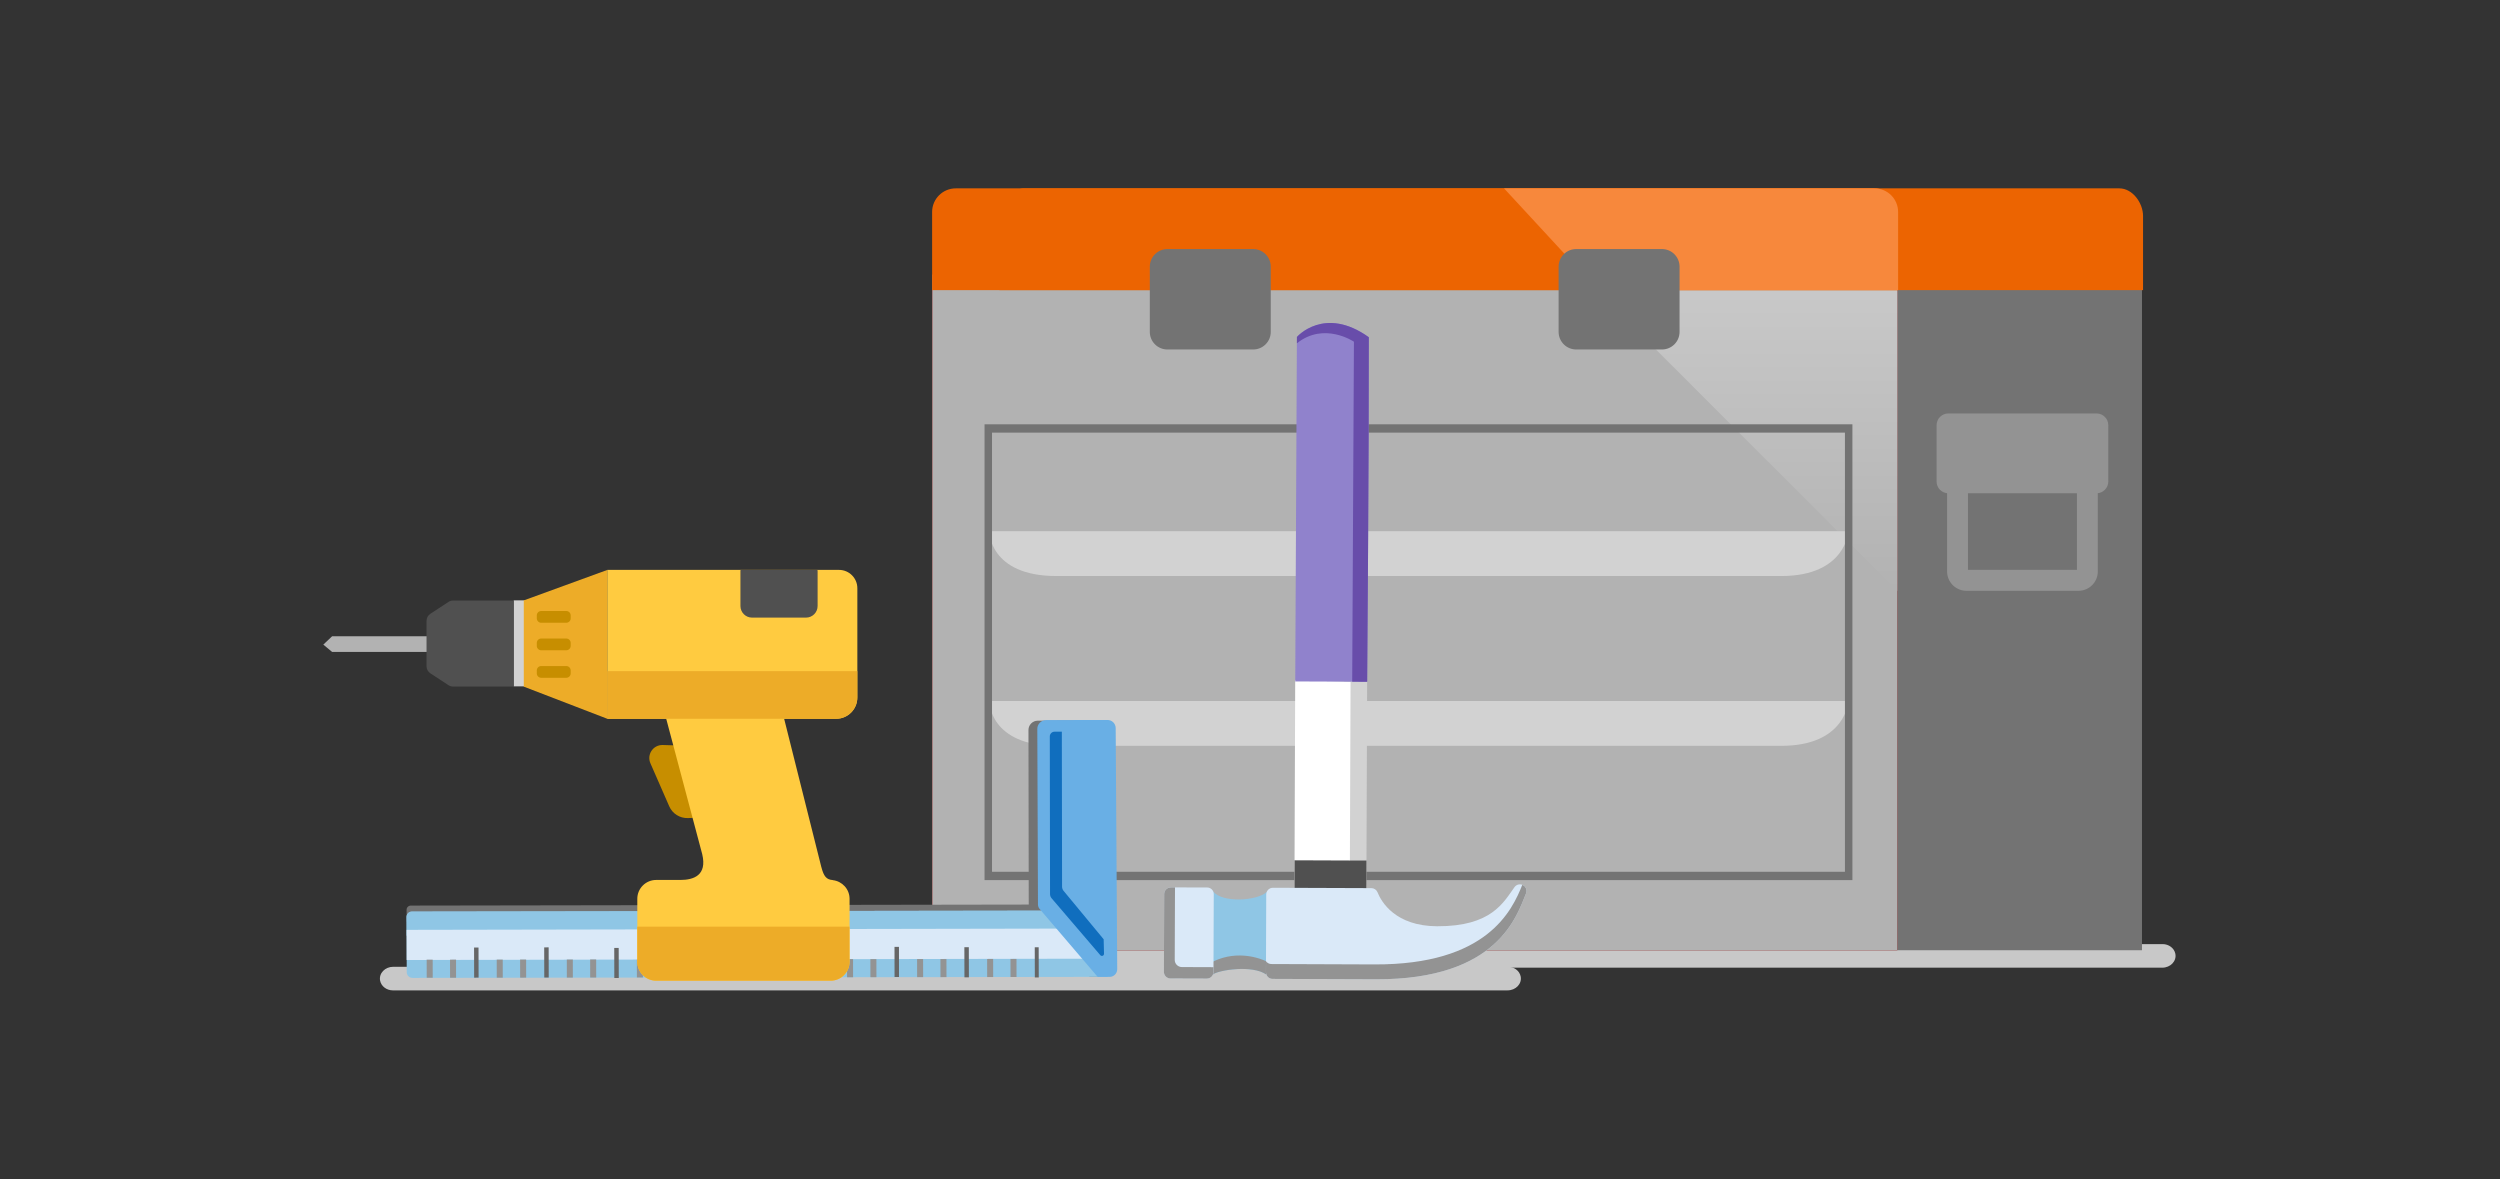 <svg width="636" height="300" viewBox="0 0 636 300" fill="none" xmlns="http://www.w3.org/2000/svg">
<rect x="0" y="0" width="636" height="300" fill="#333333" stroke="none"/>
<path d="M99.691 245.95H383.641C385.151 245.95 386.571 246.94 386.861 248.41C387.231 250.3 385.591 251.95 383.531 251.95H99.921C98.411 251.95 96.991 250.96 96.701 249.49C96.331 247.6 97.971 245.95 100.031 245.95" fill="#C8C8C8"/>
<path d="M169.239 240.18H550.189C551.699 240.18 553.119 241.17 553.409 242.64C553.779 244.53 552.139 246.18 550.079 246.18H169.479C167.969 246.18 166.549 245.19 166.259 243.72C165.889 241.83 167.529 240.18 169.589 240.18" fill="#C8C8C8"/>
<path d="M544.919 69.85H254.27V241.74H544.919V69.85Z" fill="#737373"/>
<path d="M528.77 150.3H500.26C497.55 150.3 495.34 148.09 495.34 145.38V113.34H500.65V144.98H528.37V112.01H533.68V145.38C533.69 148.09 531.48 150.3 528.77 150.3Z" fill="#939393"/>
<path d="M482.66 69.85H237.18V241.74H482.66V69.85Z" fill="#A80000"/>
<path d="M482.66 69.85H237.18V241.74H482.66V69.85Z" fill="#B2B2B2"/>
<path d="M453.17 189.74C436.69 189.74 285.81 189.74 268.73 189.74C251.65 189.74 251.65 178.34 251.65 178.34H470.25C470.25 178.34 469.64 189.74 453.17 189.74Z" fill="#D2D2D2"/>
<path d="M482.661 150.33V70.08L402.211 69.85L482.661 150.33Z" fill="url(#paint0_linear)"/>
<path d="M453.17 146.54C436.69 146.54 285.81 146.54 268.73 146.54C251.65 146.54 251.65 135.14 251.65 135.14H470.25C470.25 135.14 469.64 146.54 453.17 146.54Z" fill="#D2D2D2"/>
<path d="M545.19 73.81V54.93C545.19 51.61 542.5 47.92 539.17 47.92H260.26C256.94 47.92 254.24 56.61 254.24 59.93V73.81H545.19Z" fill="#EC6401"/>
<path d="M482.871 73.81V53.93C482.871 50.61 480.181 47.92 476.851 47.92H243.151C239.831 47.92 237.131 50.61 237.131 53.93V73.81H482.871Z" fill="#EC6401"/>
<path d="M318.8 88.91H296.99C294.51 88.91 292.51 86.9 292.51 84.43V67.84C292.51 65.36 294.52 63.36 296.99 63.36H318.8C321.28 63.36 323.28 65.37 323.28 67.84V84.43C323.28 86.91 321.27 88.91 318.8 88.91Z" fill="#737373"/>
<path d="M406.541 73.81H482.881V53.93C482.881 50.61 480.191 47.92 476.861 47.92H382.631L406.541 73.81Z" fill="#F7883C"/>
<path d="M495.66 125.49H533.36C535.01 125.49 536.35 124.15 536.35 122.5V108.17C536.35 106.52 535.01 105.18 533.36 105.18H495.66C494.01 105.18 492.67 106.52 492.67 108.17V122.5C492.67 124.16 494.01 125.49 495.66 125.49Z" fill="#939393"/>
<path d="M422.8 88.91H400.99C398.51 88.91 396.51 86.9 396.51 84.43V67.84C396.51 65.36 398.52 63.36 400.99 63.36H422.8C425.28 63.36 427.28 65.37 427.28 67.84V84.43C427.28 86.91 425.27 88.91 422.8 88.91Z" fill="#737373"/>
<path d="M471.261 223.9H250.471V107.94H471.251V223.9H471.261ZM252.371 221.78H469.351V110.06H252.371V221.78Z" fill="#737373"/>
<path d="M267.14 233.29V230.11L104.52 230.38C103.91 230.38 103.42 230.87 103.43 231.48L103.48 234.46L267.14 233.29Z" fill="#737373"/>
<path d="M261.641 185.71L261.711 230.58L277.211 248.51L281.681 248.5L281.571 183.3L264.001 183.34C262.691 183.35 261.641 184.41 261.641 185.71Z" fill="#737373"/>
<path d="M281.809 248.51L284.049 231.64L104.789 231.91C104.049 231.91 103.439 232.52 103.439 233.26L103.469 247.32C103.469 248.13 104.129 248.78 104.939 248.78L281.809 248.51Z" fill="#8FC6E5"/>
<path d="M284.05 237.77L284.04 231.64L104.75 231.91C104.02 231.91 103.43 232.5 103.43 233.23L103.44 238.04L284.05 237.77Z" fill="#8FC6E5"/>
<path d="M284.053 236.206L103.443 236.555L103.458 244.225L284.068 243.876L284.053 236.206Z" fill="#DAE9F8"/>
<path d="M263.891 185.44L264.061 230.12C264.061 230.52 264.211 230.91 264.471 231.22L279.251 248.52H282.281C283.351 248.52 284.221 247.64 284.221 246.57L283.831 185.22C283.821 184.08 282.901 183.16 281.761 183.16L266.131 183.19C264.891 183.19 263.881 184.2 263.891 185.44Z" fill="#69AFE5"/>
<path d="M270.19 225.57L270.13 186.14H268.28C267.61 186.14 267.07 186.68 267.07 187.35L267.13 227.47C267.13 227.85 267.27 228.21 267.51 228.5L279.92 243C280.25 243.38 280.87 243.14 280.86 242.64L280.77 238.95L270.58 226.64C270.33 226.35 270.19 225.96 270.19 225.57Z" fill="#106EBE"/>
<path d="M156.85 248.81L156.83 241.15" stroke="#666666" stroke-width="1.133" stroke-miterlimit="10"/>
<path d="M174.69 248.65L174.67 240.98" stroke="#666666" stroke-width="1.133" stroke-miterlimit="10"/>
<path d="M192.53 248.68L192.51 241.01" stroke="#666666" stroke-width="1.133" stroke-miterlimit="10"/>
<path d="M210.24 248.64L210.23 240.98" stroke="#666666" stroke-width="1.133" stroke-miterlimit="10"/>
<path d="M258.596 243.949L257.066 243.952L257.075 248.552L258.605 248.549L258.596 243.949Z" fill="#939393"/>
<path d="M252.655 243.959L251.125 243.962L251.134 248.562L252.664 248.559L252.655 243.959Z" fill="#939393"/>
<path d="M240.776 243.979L239.246 243.982L239.255 248.582L240.785 248.579L240.776 243.979Z" fill="#939393"/>
<path d="M234.837 243.979L233.307 243.982L233.316 248.582L234.846 248.579L234.837 243.979Z" fill="#939393"/>
<path d="M222.956 243.999L221.426 244.002L221.435 248.602L222.965 248.599L222.956 243.999Z" fill="#939393"/>
<path d="M217.016 244.009L215.486 244.012L215.495 248.612L217.025 248.609L217.016 244.009Z" fill="#939393"/>
<path d="M205.126 244.019L203.596 244.022L203.605 248.622L205.135 248.619L205.126 244.019Z" fill="#939393"/>
<path d="M199.186 244.029L197.656 244.032L197.665 248.632L199.195 248.629L199.186 244.029Z" fill="#939393"/>
<path d="M187.305 244.039L185.775 244.042L185.784 248.642L187.314 248.639L187.305 244.039Z" fill="#939393"/>
<path d="M181.366 244.049L179.836 244.052L179.845 248.652L181.375 248.649L181.366 244.049Z" fill="#939393"/>
<path d="M169.485 244.069L167.955 244.072L167.964 248.672L169.494 248.669L169.485 244.069Z" fill="#939393"/>
<path d="M163.546 244.069L162.016 244.072L162.025 248.672L163.555 248.669L163.546 244.069Z" fill="#939393"/>
<path d="M151.665 244.089L150.135 244.092L150.144 248.692L151.674 248.689L151.665 244.089Z" fill="#939393"/>
<path d="M145.725 244.099L144.195 244.102L144.204 248.702L145.734 248.699L145.725 244.099Z" fill="#939393"/>
<path d="M133.846 244.109L132.316 244.112L132.325 248.712L133.855 248.709L133.846 244.109Z" fill="#939393"/>
<path d="M127.895 244.119L126.365 244.122L126.374 248.722L127.904 248.719L127.895 244.119Z" fill="#939393"/>
<path d="M116.016 244.129L114.486 244.132L114.495 248.732L116.025 248.729L116.016 244.129Z" fill="#939393"/>
<path d="M110.075 244.139L108.545 244.142L108.554 248.742L110.084 248.739L110.075 244.139Z" fill="#939393"/>
<path d="M121.19 248.71L121.17 241.05" stroke="#666666" stroke-width="1.133" stroke-miterlimit="10"/>
<path d="M139.03 248.68L139.01 241.01" stroke="#666666" stroke-width="1.133" stroke-miterlimit="10"/>
<path d="M228.139 248.55L228.129 240.88" stroke="#666666" stroke-width="1.133" stroke-miterlimit="10"/>
<path d="M245.92 248.63L245.9 240.97" stroke="#666666" stroke-width="1.133" stroke-miterlimit="10"/>
<path d="M263.76 248.66L263.74 240.99" stroke="#666666" stroke-miterlimit="10"/>
<path d="M347.25 173.51L329.5 173L329.27 236.03L347.57 236.1L347.25 173.51Z" fill="white"/>
<path d="M343.582 173.407L343.35 236.077L347.57 236.092L347.802 173.422L343.582 173.407Z" fill="#D2D2D2"/>
<path d="M348.22 85.79C336.9 77.68 329.93 85.72 329.93 85.72L329.51 173.36L347.8 173.43C347.8 173.43 348.27 114.35 348.22 85.79Z" fill="#9082CC"/>
<path d="M329.336 218.86L329.309 226.24L347.599 226.308L347.626 218.928L329.336 218.86Z" fill="#505050"/>
<path d="M344.44 86.93L344 173.42L347.81 173.43C347.81 173.43 348.28 114.35 348.23 85.79C336.91 77.68 329.94 85.72 329.94 85.72L329.93 87.34C336.85 81.78 344.44 86.93 344.44 86.93Z" fill="#684DAA"/>
<path d="M84.5 165.86H109.25V161.86H84.5L82.25 163.99L84.5 165.86Z" fill="#B2B2B2"/>
<path d="M175.621 189.74L168.601 189.53C166.171 189.46 164.491 191.94 165.461 194.17L170.251 205.12C171.071 207.01 172.971 208.19 175.021 208.12L181.491 207.87L175.621 189.74Z" fill="#C78E00"/>
<path d="M130.684 174.61L133.994 174.61L133.994 152.73L130.684 152.73L130.684 174.61Z" fill="#D2D2D2"/>
<path d="M115.26 152.78H130.66V174.66H115.26C114.84 174.66 114.44 174.54 114.09 174.31L109.48 171.29C108.88 170.89 108.51 170.22 108.51 169.5V157.94C108.51 157.22 108.87 156.55 109.48 156.15L114.09 153.13C114.44 152.9 114.85 152.78 115.26 152.78Z" fill="#505050"/>
<path d="M133.25 174.68L154.5 182.86V144.99L133.25 152.74V174.68Z" fill="#EDAC28"/>
<path d="M212.7 182.86H154.5V144.98H213.44C216.02 144.98 218.11 147.07 218.11 149.65V177.45C218.1 180.44 215.68 182.86 212.7 182.86Z" fill="#FFCB40"/>
<path d="M144.061 158.43H137.681C137.061 158.43 136.561 157.93 136.561 157.31V156.56C136.561 155.94 137.061 155.44 137.681 155.44H144.061C144.681 155.44 145.181 155.94 145.181 156.56V157.31C145.191 157.92 144.681 158.43 144.061 158.43Z" fill="#C78E00"/>
<path d="M144.061 172.43H137.681C137.061 172.43 136.561 171.93 136.561 171.31V170.56C136.561 169.94 137.061 169.44 137.681 169.44H144.061C144.681 169.44 145.181 169.94 145.181 170.56V171.31C145.191 171.92 144.681 172.43 144.061 172.43Z" fill="#C78E00"/>
<path d="M144.061 165.43H137.681C137.061 165.43 136.561 164.93 136.561 164.31V163.56C136.561 162.94 137.061 162.44 137.681 162.44H144.061C144.681 162.44 145.181 162.94 145.181 163.56V164.31C145.191 164.92 144.681 165.43 144.061 165.43Z" fill="#C78E00"/>
<path d="M207.999 145.31V154.17C207.999 155.8 206.679 157.12 205.049 157.12H191.319C189.689 157.12 188.369 155.8 188.369 154.17V145.31C188.369 145.2 188.389 145.1 188.399 144.99H207.959C207.979 145.09 207.999 145.2 207.999 145.31Z" fill="#505050"/>
<path d="M166.931 223.86H173.081C176.401 223.86 179.951 222.74 178.641 217.29L168.621 179.61L198.621 179.4L208.931 220.52C208.941 220.54 208.941 220.56 208.951 220.58C209.571 222.96 210.231 223.77 211.861 223.89L211.871 223.91C214.261 224.19 216.131 226.2 216.131 228.66V244.67C216.131 247.33 213.981 249.48 211.321 249.48H166.941C164.281 249.48 162.131 247.33 162.131 244.67V228.66C162.121 226.02 164.281 223.86 166.931 223.86Z" fill="#FFCB40"/>
<path d="M216.119 235.74V244.68C216.119 247.34 213.969 249.49 211.309 249.49H166.929C164.269 249.49 162.119 247.34 162.119 244.68V235.74H216.119Z" fill="#EDAC28"/>
<path d="M218.1 170.74V177.46C218.1 180.44 215.68 182.86 212.7 182.86H154.5V170.74H218.1Z" fill="#EDAC28"/>
<path d="M322.169 247.93C318.549 245.36 309.879 246.83 308.599 247.88C307.319 248.93 304.049 239.19 304.059 235.3C304.069 231.41 306.249 223.9 308.659 226.83C311.059 229.76 319.809 229.18 322.249 226.93C324.679 224.68 325.279 231.05 325.269 233.33C325.259 235.62 322.169 247.93 322.169 247.93Z" fill="#8FC6E5"/>
<path d="M306.73 245.7C307.44 247.28 308.14 248.25 308.59 247.88C309.87 246.83 318.54 245.36 322.16 247.93C322.16 247.93 322.47 246.68 322.9 244.91C318.92 242.86 312.58 241.81 306.73 245.7Z" fill="#939393"/>
<path d="M297.859 225.75L307.109 225.78C308.039 225.78 308.789 226.54 308.779 227.46L308.709 247.27C308.709 248.2 307.949 248.95 307.029 248.94L297.779 248.91C296.849 248.91 296.099 248.15 296.109 247.23L296.179 227.42C296.179 226.5 296.929 225.75 297.859 225.75Z" fill="#DAE9F8"/>
<path d="M349.991 249.13C381.231 249.25 385.931 232.79 388.211 227.3C388.511 226.57 388.271 225.73 387.621 225.28C386.871 224.76 385.841 224.93 385.311 225.66C382.491 229.57 379.451 235.69 365.621 235.64C354.991 235.6 351.431 229.47 350.431 226.98C350.171 226.35 349.561 225.94 348.881 225.94L323.821 225.85C322.891 225.85 322.141 226.6 322.131 227.52L322.061 247.35C322.061 248.28 322.811 249.03 323.731 249.03L349.991 249.13Z" fill="#DAE9F8"/>
<path d="M388.21 227.31C388.51 226.58 388.27 225.74 387.62 225.29C387.51 225.21 387.39 225.15 387.27 225.11C384.66 231.64 378.34 245.46 349.69 245.35L323.43 245.25C322.87 245.25 322.38 244.97 322.08 244.55L322.07 247.35C322.07 248.28 322.82 249.03 323.74 249.03L350 249.13C381.23 249.25 385.93 232.79 388.21 227.31Z" fill="#939393"/>
<path d="M308.71 246.05L300.67 246.02C299.66 246.02 298.84 245.19 298.85 244.18L298.92 225.76H297.86C296.93 225.76 296.18 226.51 296.17 227.43L296.1 247.24C296.1 248.17 296.85 248.92 297.77 248.92L307.02 248.95C307.95 248.95 308.7 248.2 308.7 247.28L308.71 246.05Z" fill="#939393"/>
<defs>
<linearGradient id="paint0_linear" x1="442.431" y1="150.335" x2="442.431" y2="69.845" gradientUnits="userSpaceOnUse">
<stop stop-color="#B2B2B2"/>
<stop offset="0.985" stop-color="#C9C9C9"/>
</linearGradient>
</defs>
</svg>
